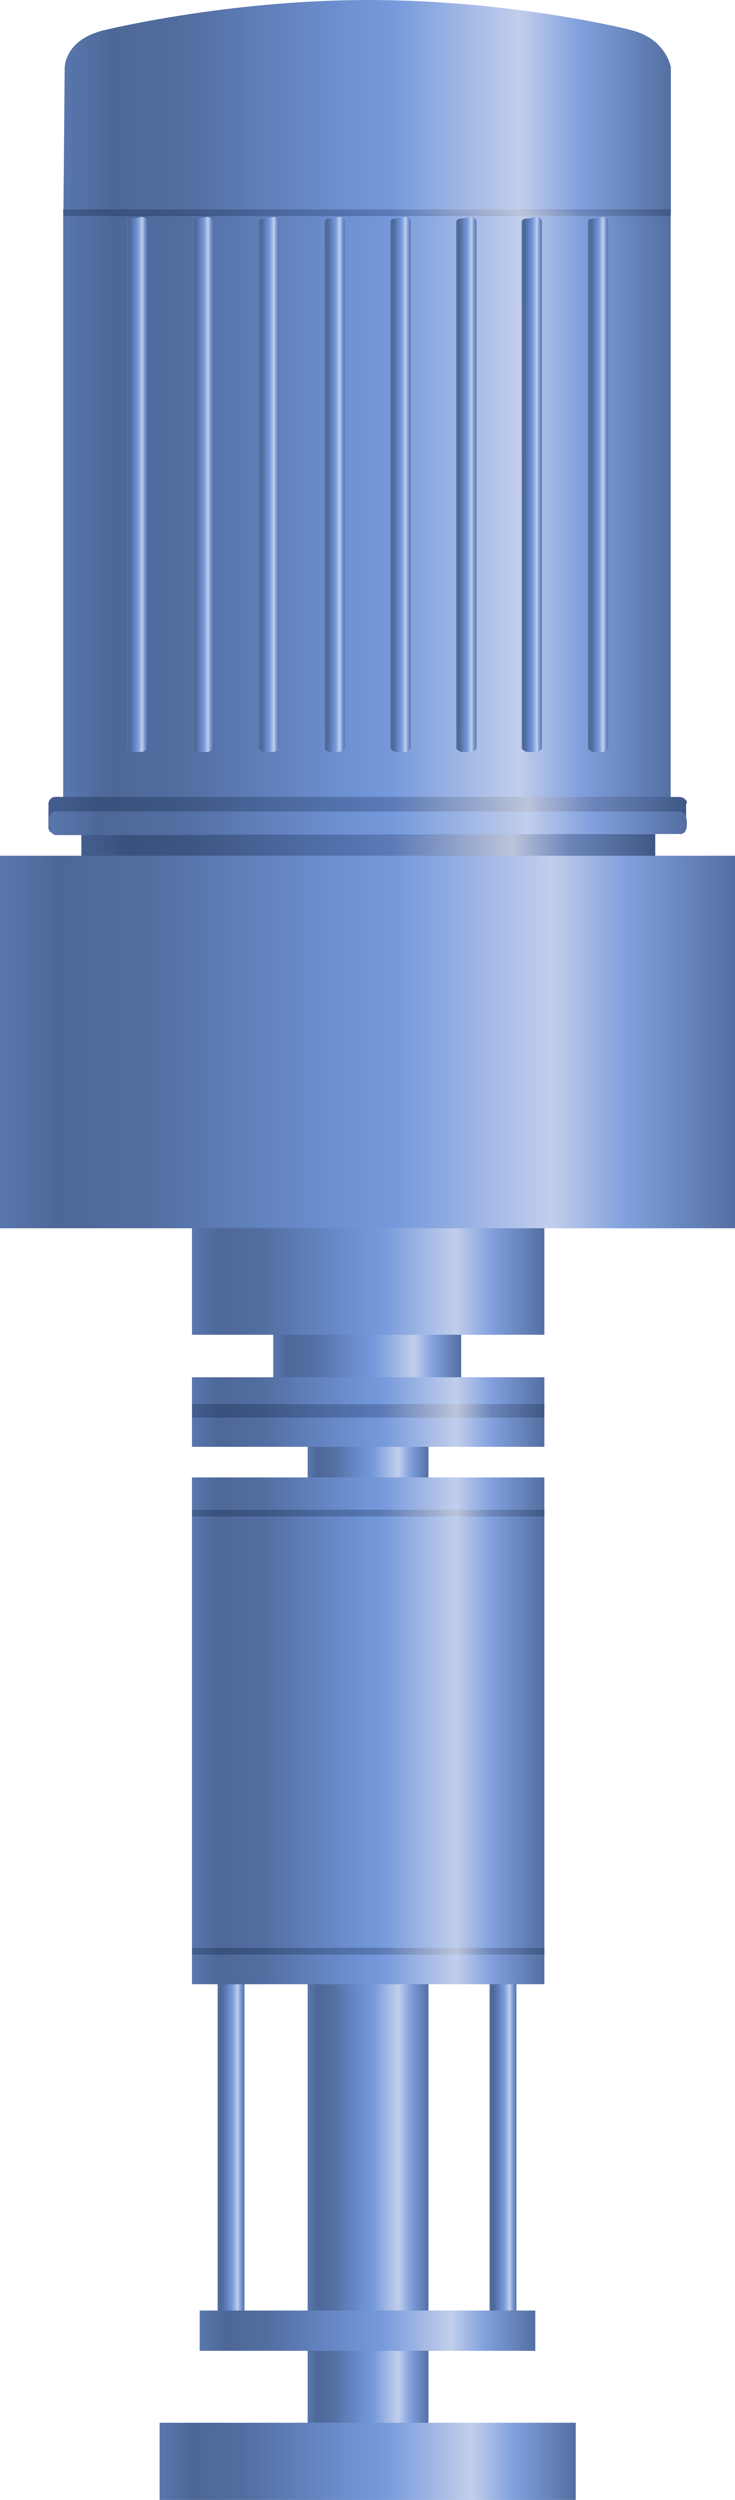 <?xml version="1.0" encoding="utf-8"?>
<!-- Generator: Adobe Illustrator 16.0.0, SVG Export Plug-In . SVG Version: 6.00 Build 0)  -->
<!DOCTYPE svg PUBLIC "-//W3C//DTD SVG 1.1//EN" "http://www.w3.org/Graphics/SVG/1.1/DTD/svg11.dtd">
<svg preserveAspectRatio="none"   version="1.1" id="图层_1" xmlns="http://www.w3.org/2000/svg" xmlns:xlink="http://www.w3.org/1999/xlink" x="0px" y="0px"
	 width="164.25px" height="558.636px" viewBox="201.281 3.996 164.25 558.636"
	 enable-background="new 201.281 3.996 164.25 558.636" xml:space="preserve">
<g id="surface34">
	
		<linearGradient id="SVGID_1_" gradientUnits="userSpaceOnUse" x1="258.225" y1="193.809" x2="202.225" y2="193.809" gradientTransform="matrix(0.75 0 0 -0.75 110.671 452.468)">
		<stop  offset="0" style="stop-color:#536FA2"/>
		<stop  offset="0.15" style="stop-color:#81A0DD"/>
		<stop  offset="0.25" style="stop-color:#C2CEEC"/>
		<stop  offset="0.46" style="stop-color:#7599DB"/>
		<stop  offset="0.54" style="stop-color:#6D90D1"/>
		<stop  offset="0.8" style="stop-color:#526EA1"/>
		<stop  offset="0.92" style="stop-color:#4D6797"/>
		<stop  offset="1" style="stop-color:#5977AE"/>
	</linearGradient>
	<path fill="url(#SVGID_1_)" d="M304.339,301.488v11.25h-42v-11.25H304.339z"/>
	
		<linearGradient id="SVGID_2_" gradientUnits="userSpaceOnUse" x1="238.227" y1="51.803" x2="202.227" y2="51.803" gradientTransform="matrix(0.75 0 0 -0.75 118.356 475.332)">
		<stop  offset="0" style="stop-color:#536FA2"/>
		<stop  offset="0.15" style="stop-color:#81A0DD"/>
		<stop  offset="0.25" style="stop-color:#C2CEEC"/>
		<stop  offset="0.46" style="stop-color:#7599DB"/>
		<stop  offset="0.54" style="stop-color:#6D90D1"/>
		<stop  offset="0.8" style="stop-color:#526EA1"/>
		<stop  offset="0.92" style="stop-color:#4D6797"/>
		<stop  offset="1" style="stop-color:#5977AE"/>
	</linearGradient>
	<path fill="url(#SVGID_2_)" d="M297.027,324.355v224.25h-27v-224.25H297.027z"/>
	
		<linearGradient id="SVGID_3_" gradientUnits="userSpaceOnUse" x1="373.227" y1="197.804" x2="202.227" y2="197.804" gradientTransform="matrix(0.75 0 0 -0.75 67.79 341.36)">
		<stop  offset="0" style="stop-color:#3E5785"/>
		<stop  offset="0.15" style="stop-color:#6C86BB"/>
		<stop  offset="0.25" style="stop-color:#BCC4DA"/>
		<stop  offset="0.46" style="stop-color:#5B7AB6"/>
		<stop  offset="0.54" style="stop-color:#5372AD"/>
		<stop  offset="0.8" style="stop-color:#3E5684"/>
		<stop  offset="0.92" style="stop-color:#3A517D"/>
		<stop  offset="1" style="stop-color:#445E90"/>
	</linearGradient>
	<path fill="url(#SVGID_3_)" d="M347.71,190.383v5.25h-128.25v-5.25H347.71z"/>
	
		<linearGradient id="SVGID_4_" gradientUnits="userSpaceOnUse" x1="165.703" y1="114.304" x2="346.703" y2="114.304" gradientTransform="matrix(-0.75 0 0 -0.75 475.433 202.736)">
		<stop  offset="0" style="stop-color:#536FA2"/>
		<stop  offset="0.15" style="stop-color:#81A0DD"/>
		<stop  offset="0.25" style="stop-color:#C2CEEC"/>
		<stop  offset="0.46" style="stop-color:#7599DB"/>
		<stop  offset="0.54" style="stop-color:#6D90D1"/>
		<stop  offset="0.8" style="stop-color:#526EA1"/>
		<stop  offset="0.92" style="stop-color:#4D6797"/>
		<stop  offset="1" style="stop-color:#5977AE"/>
	</linearGradient>
	<path fill="url(#SVGID_4_)" d="M351.156,182.258v-130.5h-135.75v130.5H351.156z"/>
	
		<linearGradient id="SVGID_5_" gradientUnits="userSpaceOnUse" x1="165.705" y1="169.34" x2="346.704" y2="169.34" gradientTransform="matrix(-0.75 0 0 -0.75 475.477 155.025)">
		<stop  offset="0" style="stop-color:#536FA2"/>
		<stop  offset="0.15" style="stop-color:#81A0DD"/>
		<stop  offset="0.25" style="stop-color:#C2CEEC"/>
		<stop  offset="0.46" style="stop-color:#7599DB"/>
		<stop  offset="0.54" style="stop-color:#6D90D1"/>
		<stop  offset="0.8" style="stop-color:#526EA1"/>
		<stop  offset="0.92" style="stop-color:#4D6797"/>
		<stop  offset="1" style="stop-color:#5977AE"/>
	</linearGradient>
	<path fill="url(#SVGID_5_)" d="M351.199,52.047v-33c0,0-1.012-6.262-8.605-8.242c0.355-0.008-26.609-6.809-59.128-6.809
		c-32.016,0.051-59.172,6.809-59.172,6.809c-8.844,2.242-8.563,8.535-8.563,8.535l-0.281,32.707H351.199z"/>
	
		<linearGradient id="SVGID_6_" gradientUnits="userSpaceOnUse" x1="218.317" y1="245.452" x2="294.087" y2="155.154" gradientTransform="matrix(-0.75 0 0 -0.75 475.433 201.767)">
		<stop  offset="0" style="stop-color:#3E5785"/>
		<stop  offset="0.15" style="stop-color:#6C86BB"/>
		<stop  offset="0.25" style="stop-color:#BCC4DA"/>
		<stop  offset="0.46" style="stop-color:#5B7AB6"/>
		<stop  offset="0.54" style="stop-color:#5372AD"/>
		<stop  offset="0.8" style="stop-color:#3E5684"/>
		<stop  offset="0.92" style="stop-color:#3A517D"/>
		<stop  offset="1" style="stop-color:#445E90"/>
	</linearGradient>
	<path fill="url(#SVGID_6_)" d="M351.156,52.289v-1.5h-135.75v1.5H351.156z"/>
	
		<linearGradient id="SVGID_7_" gradientUnits="userSpaceOnUse" x1="392.506" y1="195.811" x2="202.226" y2="195.811" gradientTransform="matrix(0.75 0 0 -0.75 60.439 333.064)">
		<stop  offset="0" style="stop-color:#3E5785"/>
		<stop  offset="0.15" style="stop-color:#6C86BB"/>
		<stop  offset="0.25" style="stop-color:#BCC4DA"/>
		<stop  offset="0.46" style="stop-color:#5B7AB6"/>
		<stop  offset="0.54" style="stop-color:#5372AD"/>
		<stop  offset="0.8" style="stop-color:#3E5684"/>
		<stop  offset="0.92" style="stop-color:#3A517D"/>
		<stop  offset="1" style="stop-color:#445E90"/>
	</linearGradient>
	<path fill="url(#SVGID_7_)" d="M354.609,183.586v5.25c0,0.75-0.414,1.512-1.199,1.512l-139.8-0.012c-0.75,0-1.5-0.621-1.5-1.406
		v-5.344c0-0.75,0.684-1.523,1.469-1.523l139.531,0.023c0.75,0,1.711,0.609,1.711,1.391L354.609,183.586z"/>
	
		<linearGradient id="SVGID_8_" gradientUnits="userSpaceOnUse" x1="392.223" y1="197.845" x2="202.224" y2="197.845" gradientTransform="matrix(0.75 0 0 -0.75 60.601 336.339)">
		<stop  offset="0" style="stop-color:#536FA2"/>
		<stop  offset="0.15" style="stop-color:#81A0DD"/>
		<stop  offset="0.25" style="stop-color:#C2CEEC"/>
		<stop  offset="0.46" style="stop-color:#7599DB"/>
		<stop  offset="0.54" style="stop-color:#6D90D1"/>
		<stop  offset="0.8" style="stop-color:#526EA1"/>
		<stop  offset="0.92" style="stop-color:#4D6797"/>
		<stop  offset="1" style="stop-color:#5977AE"/>
	</linearGradient>
	<path fill="url(#SVGID_8_)" d="M354.769,186.863v1.5c0,1.5-0.762,1.98-1.547,1.98l-139.453,0.27c-0.75,0-1.5-1.09-1.5-2.098v-1.652
		c0-0.75,0.691-1.566,1.477-1.566l139.523,0.066c0.75,0,1.391,0.754,1.391,1.766L354.769,186.863z"/>
	
		<linearGradient id="SVGID_9_" gradientUnits="userSpaceOnUse" x1="81.013" y1="402.287" x2="81.013" y2="396.197" gradientTransform="matrix(0 -0.75 0.75 0 20.711 173.019)">
		<stop  offset="0" style="stop-color:#536FA2"/>
		<stop  offset="0.15" style="stop-color:#81A0DD"/>
		<stop  offset="0.25" style="stop-color:#C2CEEC"/>
		<stop  offset="0.46" style="stop-color:#7599DB"/>
		<stop  offset="0.54" style="stop-color:#6D90D1"/>
		<stop  offset="0.8" style="stop-color:#526EA1"/>
		<stop  offset="0.92" style="stop-color:#4D6797"/>
		<stop  offset="1" style="stop-color:#5977AE"/>
	</linearGradient>
	<path fill="url(#SVGID_9_)" d="M322.378,171.293V53.543c0-0.75-0.59-1.066-1.375-1.066l-1.625,0.316c-0.75,0-1.52,0.199-1.52,0.828
		l0.02,117.672c0,0,0.613,0.75,1.398,0.75h1.602c0.75,0,1.547-0.477,1.547-1.105L322.378,171.293z"/>
	
		<linearGradient id="SVGID_10_" gradientUnits="userSpaceOnUse" x1="81.013" y1="402.282" x2="81.013" y2="396.194" gradientTransform="matrix(0 -0.75 0.75 0 6.081 173.019)">
		<stop  offset="0" style="stop-color:#536FA2"/>
		<stop  offset="0.15" style="stop-color:#81A0DD"/>
		<stop  offset="0.25" style="stop-color:#C2CEEC"/>
		<stop  offset="0.46" style="stop-color:#7599DB"/>
		<stop  offset="0.54" style="stop-color:#6D90D1"/>
		<stop  offset="0.8" style="stop-color:#526EA1"/>
		<stop  offset="0.92" style="stop-color:#4D6797"/>
		<stop  offset="1" style="stop-color:#5977AE"/>
	</linearGradient>
	<path fill="url(#SVGID_10_)" d="M307.75,171.293V53.543c0-0.75-0.594-1.066-1.375-1.066l-1.625,0.316
		c-0.75,0-1.523,0.199-1.523,0.828l0.023,117.672c0,0,0.613,0.75,1.398,0.75h1.602c0.75,0,1.543-0.477,1.543-1.105L307.75,171.293z"
		/>
	
		<linearGradient id="SVGID_11_" gradientUnits="userSpaceOnUse" x1="81.013" y1="402.283" x2="81.013" y2="396.195" gradientTransform="matrix(0 -0.75 0.75 0 -8.634 173.019)">
		<stop  offset="0" style="stop-color:#536FA2"/>
		<stop  offset="0.15" style="stop-color:#81A0DD"/>
		<stop  offset="0.25" style="stop-color:#C2CEEC"/>
		<stop  offset="0.46" style="stop-color:#7599DB"/>
		<stop  offset="0.54" style="stop-color:#6D90D1"/>
		<stop  offset="0.8" style="stop-color:#526EA1"/>
		<stop  offset="0.92" style="stop-color:#4D6797"/>
		<stop  offset="1" style="stop-color:#5977AE"/>
	</linearGradient>
	<path fill="url(#SVGID_11_)" d="M293.035,171.293V53.543c0-0.75-0.594-1.066-1.375-1.066l-1.625,0.316
		c-0.75,0-1.523,0.199-1.523,0.828l0.023,117.672c0,0,0.613,0.75,1.398,0.75h1.602c0.75,0,1.543-0.477,1.543-1.105L293.035,171.293z
		"/>
	
		<linearGradient id="SVGID_12_" gradientUnits="userSpaceOnUse" x1="81.013" y1="402.284" x2="81.013" y2="396.195" gradientTransform="matrix(0 -0.75 0.75 0 -23.349 173.019)">
		<stop  offset="0" style="stop-color:#536FA2"/>
		<stop  offset="0.15" style="stop-color:#81A0DD"/>
		<stop  offset="0.25" style="stop-color:#C2CEEC"/>
		<stop  offset="0.46" style="stop-color:#7599DB"/>
		<stop  offset="0.54" style="stop-color:#6D90D1"/>
		<stop  offset="0.8" style="stop-color:#526EA1"/>
		<stop  offset="0.92" style="stop-color:#4D6797"/>
		<stop  offset="1" style="stop-color:#5977AE"/>
	</linearGradient>
	<path fill="url(#SVGID_12_)" d="M278.32,171.293V53.543c0-0.75-0.594-1.066-1.375-1.066l-1.625,0.316
		c-0.75,0-1.523,0.199-1.523,0.828l0.023,117.672c0,0,0.613,0.75,1.398,0.75h1.602c0.75,0,1.543-0.477,1.543-1.105L278.32,171.293z"
		/>
	
		<linearGradient id="SVGID_13_" gradientUnits="userSpaceOnUse" x1="81.013" y1="402.284" x2="81.013" y2="396.195" gradientTransform="matrix(0 -0.75 0.75 0 -38.064 173.019)">
		<stop  offset="0" style="stop-color:#536FA2"/>
		<stop  offset="0.15" style="stop-color:#81A0DD"/>
		<stop  offset="0.25" style="stop-color:#C2CEEC"/>
		<stop  offset="0.46" style="stop-color:#7599DB"/>
		<stop  offset="0.54" style="stop-color:#6D90D1"/>
		<stop  offset="0.8" style="stop-color:#526EA1"/>
		<stop  offset="0.92" style="stop-color:#4D6797"/>
		<stop  offset="1" style="stop-color:#5977AE"/>
	</linearGradient>
	<path fill="url(#SVGID_13_)" d="M263.605,171.293V53.543c0-0.75-0.594-1.066-1.375-1.066l-1.625,0.316
		c-0.75,0-1.523,0.199-1.523,0.828l0.023,117.672c0,0,0.613,0.75,1.398,0.75h1.602c0.75,0,1.543-0.477,1.543-1.105L263.605,171.293z
		"/>
	
		<linearGradient id="SVGID_14_" gradientUnits="userSpaceOnUse" x1="81.013" y1="402.283" x2="81.013" y2="396.195" gradientTransform="matrix(0 -0.75 0.75 0 -52.779 173.019)">
		<stop  offset="0" style="stop-color:#536FA2"/>
		<stop  offset="0.15" style="stop-color:#81A0DD"/>
		<stop  offset="0.25" style="stop-color:#C2CEEC"/>
		<stop  offset="0.46" style="stop-color:#7599DB"/>
		<stop  offset="0.54" style="stop-color:#6D90D1"/>
		<stop  offset="0.8" style="stop-color:#526EA1"/>
		<stop  offset="0.92" style="stop-color:#4D6797"/>
		<stop  offset="1" style="stop-color:#5977AE"/>
	</linearGradient>
	<path fill="url(#SVGID_14_)" d="M248.891,171.293V53.543c0-0.75-0.594-1.066-1.375-1.066l-1.625,0.316
		c-0.75,0-1.523,0.199-1.523,0.828l0.023,117.672c0,0,0.613,0.75,1.398,0.75h1.602c0.75,0,1.543-0.477,1.543-1.105L248.891,171.293z
		"/>
	
		<linearGradient id="SVGID_15_" gradientUnits="userSpaceOnUse" x1="81.013" y1="402.283" x2="81.013" y2="396.194" gradientTransform="matrix(0 -0.75 0.75 0 35.511 173.019)">
		<stop  offset="0" style="stop-color:#536FA2"/>
		<stop  offset="0.15" style="stop-color:#81A0DD"/>
		<stop  offset="0.25" style="stop-color:#C2CEEC"/>
		<stop  offset="0.46" style="stop-color:#7599DB"/>
		<stop  offset="0.54" style="stop-color:#6D90D1"/>
		<stop  offset="0.8" style="stop-color:#526EA1"/>
		<stop  offset="0.92" style="stop-color:#4D6797"/>
		<stop  offset="1" style="stop-color:#5977AE"/>
	</linearGradient>
	<path fill="url(#SVGID_15_)" d="M337.179,171.293V53.543c0-0.75-0.594-1.066-1.375-1.066l-1.625,0.316
		c-0.75,0-1.523,0.199-1.523,0.828l0.023,117.672c0,0,0.613,0.75,1.398,0.75h1.602c0.75,0,1.543-0.477,1.543-1.105L337.179,171.293z
		"/>
	
		<linearGradient id="SVGID_16_" gradientUnits="userSpaceOnUse" x1="81.013" y1="402.283" x2="81.013" y2="396.195" gradientTransform="matrix(0 -0.75 0.75 0 -67.493 173.019)">
		<stop  offset="0" style="stop-color:#536FA2"/>
		<stop  offset="0.15" style="stop-color:#81A0DD"/>
		<stop  offset="0.25" style="stop-color:#C2CEEC"/>
		<stop  offset="0.46" style="stop-color:#7599DB"/>
		<stop  offset="0.54" style="stop-color:#6D90D1"/>
		<stop  offset="0.8" style="stop-color:#526EA1"/>
		<stop  offset="0.92" style="stop-color:#4D6797"/>
		<stop  offset="1" style="stop-color:#5977AE"/>
	</linearGradient>
	<path fill="url(#SVGID_16_)" d="M234.176,171.293V53.543c0-0.75-0.59-1.066-1.375-1.066l-1.625,0.316
		c-0.75,0-1.523,0.199-1.523,0.828l0.023,117.672c0,0,0.613,0.75,1.398,0.75h1.602c0.75,0,1.543-0.477,1.543-1.105L234.176,171.293z
		"/>
	
		<linearGradient id="SVGID_17_" gradientUnits="userSpaceOnUse" x1="210.225" y1="149.304" x2="202.225" y2="149.304" gradientTransform="matrix(0.75 0 0 -0.75 98.237 596.906)">
		<stop  offset="0" style="stop-color:#536FA2"/>
		<stop  offset="0.15" style="stop-color:#81A0DD"/>
		<stop  offset="0.25" style="stop-color:#C2CEEC"/>
		<stop  offset="0.46" style="stop-color:#7599DB"/>
		<stop  offset="0.54" style="stop-color:#6D90D1"/>
		<stop  offset="0.8" style="stop-color:#526EA1"/>
		<stop  offset="0.92" style="stop-color:#4D6797"/>
		<stop  offset="1" style="stop-color:#5977AE"/>
	</linearGradient>
	<path fill="url(#SVGID_17_)" d="M255.906,445.929v78h-6v-78H255.906z"/>
	
		<linearGradient id="SVGID_18_" gradientUnits="userSpaceOnUse" x1="210.226" y1="149.303" x2="202.226" y2="149.303" gradientTransform="matrix(0.75 0 0 -0.75 159.01 597.594)">
		<stop  offset="0" style="stop-color:#536FA2"/>
		<stop  offset="0.15" style="stop-color:#81A0DD"/>
		<stop  offset="0.25" style="stop-color:#C2CEEC"/>
		<stop  offset="0.46" style="stop-color:#7599DB"/>
		<stop  offset="0.54" style="stop-color:#6D90D1"/>
		<stop  offset="0.8" style="stop-color:#526EA1"/>
		<stop  offset="0.92" style="stop-color:#4D6797"/>
		<stop  offset="1" style="stop-color:#5977AE"/>
	</linearGradient>
	<path fill="url(#SVGID_18_)" d="M316.679,446.617v78h-6v-78H316.679z"/>
	
		<linearGradient id="SVGID_19_" gradientUnits="userSpaceOnUse" x1="307.223" y1="184.304" x2="202.224" y2="184.304" gradientTransform="matrix(0.75 0 0 -0.75 92.511 427.738)">
		<stop  offset="0" style="stop-color:#536FA2"/>
		<stop  offset="0.15" style="stop-color:#81A0DD"/>
		<stop  offset="0.25" style="stop-color:#C2CEEC"/>
		<stop  offset="0.46" style="stop-color:#7599DB"/>
		<stop  offset="0.54" style="stop-color:#6D90D1"/>
		<stop  offset="0.8" style="stop-color:#526EA1"/>
		<stop  offset="0.92" style="stop-color:#4D6797"/>
		<stop  offset="1" style="stop-color:#5977AE"/>
	</linearGradient>
	<path fill="url(#SVGID_19_)" d="M322.929,276.762v25.5h-78.75v-25.5H322.929z"/>
	
		<linearGradient id="SVGID_20_" gradientUnits="userSpaceOnUse" x1="307.223" y1="196.807" x2="202.224" y2="196.807" gradientTransform="matrix(0.75 0 0 -0.75 92.511 462.737)">
		<stop  offset="0" style="stop-color:#536FA2"/>
		<stop  offset="0.15" style="stop-color:#81A0DD"/>
		<stop  offset="0.25" style="stop-color:#C2CEEC"/>
		<stop  offset="0.46" style="stop-color:#7599DB"/>
		<stop  offset="0.54" style="stop-color:#6D90D1"/>
		<stop  offset="0.8" style="stop-color:#526EA1"/>
		<stop  offset="0.92" style="stop-color:#4D6797"/>
		<stop  offset="1" style="stop-color:#5977AE"/>
	</linearGradient>
	<path fill="url(#SVGID_20_)" d="M322.929,311.757v6.75h-78.75v-6.75H322.929z"/>
	
		<linearGradient id="SVGID_21_" gradientUnits="userSpaceOnUse" x1="307.223" y1="196.806" x2="202.224" y2="196.806" gradientTransform="matrix(0.75 0 0 -0.75 92.511 471.529)">
		<stop  offset="0" style="stop-color:#536FA2"/>
		<stop  offset="0.15" style="stop-color:#81A0DD"/>
		<stop  offset="0.25" style="stop-color:#C2CEEC"/>
		<stop  offset="0.46" style="stop-color:#7599DB"/>
		<stop  offset="0.54" style="stop-color:#6D90D1"/>
		<stop  offset="0.8" style="stop-color:#526EA1"/>
		<stop  offset="0.92" style="stop-color:#4D6797"/>
		<stop  offset="1" style="stop-color:#5977AE"/>
	</linearGradient>
	<path fill="url(#SVGID_21_)" d="M322.929,320.55v6.75h-78.75v-6.75H322.929z"/>
	
		<linearGradient id="SVGID_22_" gradientUnits="userSpaceOnUse" x1="307.223" y1="199.306" x2="202.224" y2="199.306" gradientTransform="matrix(0.75 0 0 -0.75 92.511 468.764)">
		<stop  offset="0" style="stop-color:#3E5785"/>
		<stop  offset="0.15" style="stop-color:#6C86BB"/>
		<stop  offset="0.25" style="stop-color:#BCC4DA"/>
		<stop  offset="0.46" style="stop-color:#5B7AB6"/>
		<stop  offset="0.54" style="stop-color:#5372AD"/>
		<stop  offset="0.8" style="stop-color:#3E5684"/>
		<stop  offset="0.92" style="stop-color:#3A517D"/>
		<stop  offset="1" style="stop-color:#445E90"/>
	</linearGradient>
	<path fill="url(#SVGID_22_)" d="M322.929,317.785v3h-78.75v-3H322.929z"/>
	
		<linearGradient id="SVGID_23_" gradientUnits="userSpaceOnUse" x1="302.222" y1="195.304" x2="202.223" y2="195.304" gradientTransform="matrix(0.75 0 0 -0.75 94.235 671.285)">
		<stop  offset="0" style="stop-color:#536FA2"/>
		<stop  offset="0.15" style="stop-color:#81A0DD"/>
		<stop  offset="0.25" style="stop-color:#C2CEEC"/>
		<stop  offset="0.46" style="stop-color:#7599DB"/>
		<stop  offset="0.54" style="stop-color:#6D90D1"/>
		<stop  offset="0.8" style="stop-color:#526EA1"/>
		<stop  offset="0.92" style="stop-color:#4D6797"/>
		<stop  offset="1" style="stop-color:#5977AE"/>
	</linearGradient>
	<path fill="url(#SVGID_23_)" d="M320.902,520.308v9h-75v-9H320.902z"/>
	
		<linearGradient id="SVGID_24_" gradientUnits="userSpaceOnUse" x1="326.225" y1="189.807" x2="202.225" y2="189.807" gradientTransform="matrix(0.75 0 0 -0.75 85.276 696.362)">
		<stop  offset="0" style="stop-color:#536FA2"/>
		<stop  offset="0.15" style="stop-color:#81A0DD"/>
		<stop  offset="0.25" style="stop-color:#C2CEEC"/>
		<stop  offset="0.46" style="stop-color:#7599DB"/>
		<stop  offset="0.54" style="stop-color:#6D90D1"/>
		<stop  offset="0.8" style="stop-color:#526EA1"/>
		<stop  offset="0.92" style="stop-color:#4D6797"/>
		<stop  offset="1" style="stop-color:#5977AE"/>
	</linearGradient>
	<path fill="url(#SVGID_24_)" d="M329.945,545.382v17.25h-93v-17.25H329.945z"/>
	
		<linearGradient id="SVGID_25_" gradientUnits="userSpaceOnUse" x1="307.223" y1="125.806" x2="202.224" y2="125.806" gradientTransform="matrix(0.75 0 0 -0.75 92.511 485.123)">
		<stop  offset="0" style="stop-color:#536FA2"/>
		<stop  offset="0.15" style="stop-color:#81A0DD"/>
		<stop  offset="0.25" style="stop-color:#C2CEEC"/>
		<stop  offset="0.46" style="stop-color:#7599DB"/>
		<stop  offset="0.54" style="stop-color:#6D90D1"/>
		<stop  offset="0.8" style="stop-color:#526EA1"/>
		<stop  offset="0.92" style="stop-color:#4D6797"/>
		<stop  offset="1" style="stop-color:#5977AE"/>
	</linearGradient>
	<path fill="url(#SVGID_25_)" d="M322.929,334.144v113.25h-78.75v-113.25H322.929z"/>
	
		<linearGradient id="SVGID_26_" gradientUnits="userSpaceOnUse" x1="307.223" y1="200.306" x2="202.224" y2="200.306" gradientTransform="matrix(0.75 0 0 -0.75 92.511 590.229)">
		<stop  offset="0" style="stop-color:#3E5785"/>
		<stop  offset="0.15" style="stop-color:#6C86BB"/>
		<stop  offset="0.25" style="stop-color:#BCC4DA"/>
		<stop  offset="0.46" style="stop-color:#5B7AB6"/>
		<stop  offset="0.54" style="stop-color:#5372AD"/>
		<stop  offset="0.8" style="stop-color:#3E5684"/>
		<stop  offset="0.92" style="stop-color:#3A517D"/>
		<stop  offset="1" style="stop-color:#445E90"/>
	</linearGradient>
	<path fill="url(#SVGID_26_)" d="M322.929,439.25v1.5h-78.75v-1.5H322.929z"/>
	
		<linearGradient id="SVGID_27_" gradientUnits="userSpaceOnUse" x1="307.223" y1="200.304" x2="202.224" y2="200.304" gradientTransform="matrix(0.75 0 0 -0.75 92.511 492.34)">
		<stop  offset="0" style="stop-color:#3E5785"/>
		<stop  offset="0.15" style="stop-color:#6C86BB"/>
		<stop  offset="0.25" style="stop-color:#BCC4DA"/>
		<stop  offset="0.46" style="stop-color:#5B7AB6"/>
		<stop  offset="0.54" style="stop-color:#5372AD"/>
		<stop  offset="0.8" style="stop-color:#3E5684"/>
		<stop  offset="0.92" style="stop-color:#3A517D"/>
		<stop  offset="1" style="stop-color:#445E90"/>
	</linearGradient>
	<path fill="url(#SVGID_27_)" d="M322.929,341.363v1.5h-78.75v-1.5H322.929z"/>
	
		<linearGradient id="SVGID_28_" gradientUnits="userSpaceOnUse" x1="421.225" y1="145.803" x2="202.227" y2="145.803" gradientTransform="matrix(0.75 0 0 -0.75 49.611 346.192)">
		<stop  offset="0" style="stop-color:#536FA2"/>
		<stop  offset="0.15" style="stop-color:#81A0DD"/>
		<stop  offset="0.25" style="stop-color:#C2CEEC"/>
		<stop  offset="0.46" style="stop-color:#7599DB"/>
		<stop  offset="0.54" style="stop-color:#6D90D1"/>
		<stop  offset="0.8" style="stop-color:#526EA1"/>
		<stop  offset="0.92" style="stop-color:#4D6797"/>
		<stop  offset="1" style="stop-color:#5977AE"/>
	</linearGradient>
	<path fill="url(#SVGID_28_)" d="M365.531,195.215v83.25h-164.25v-83.25H365.531z"/>
</g>
</svg>

